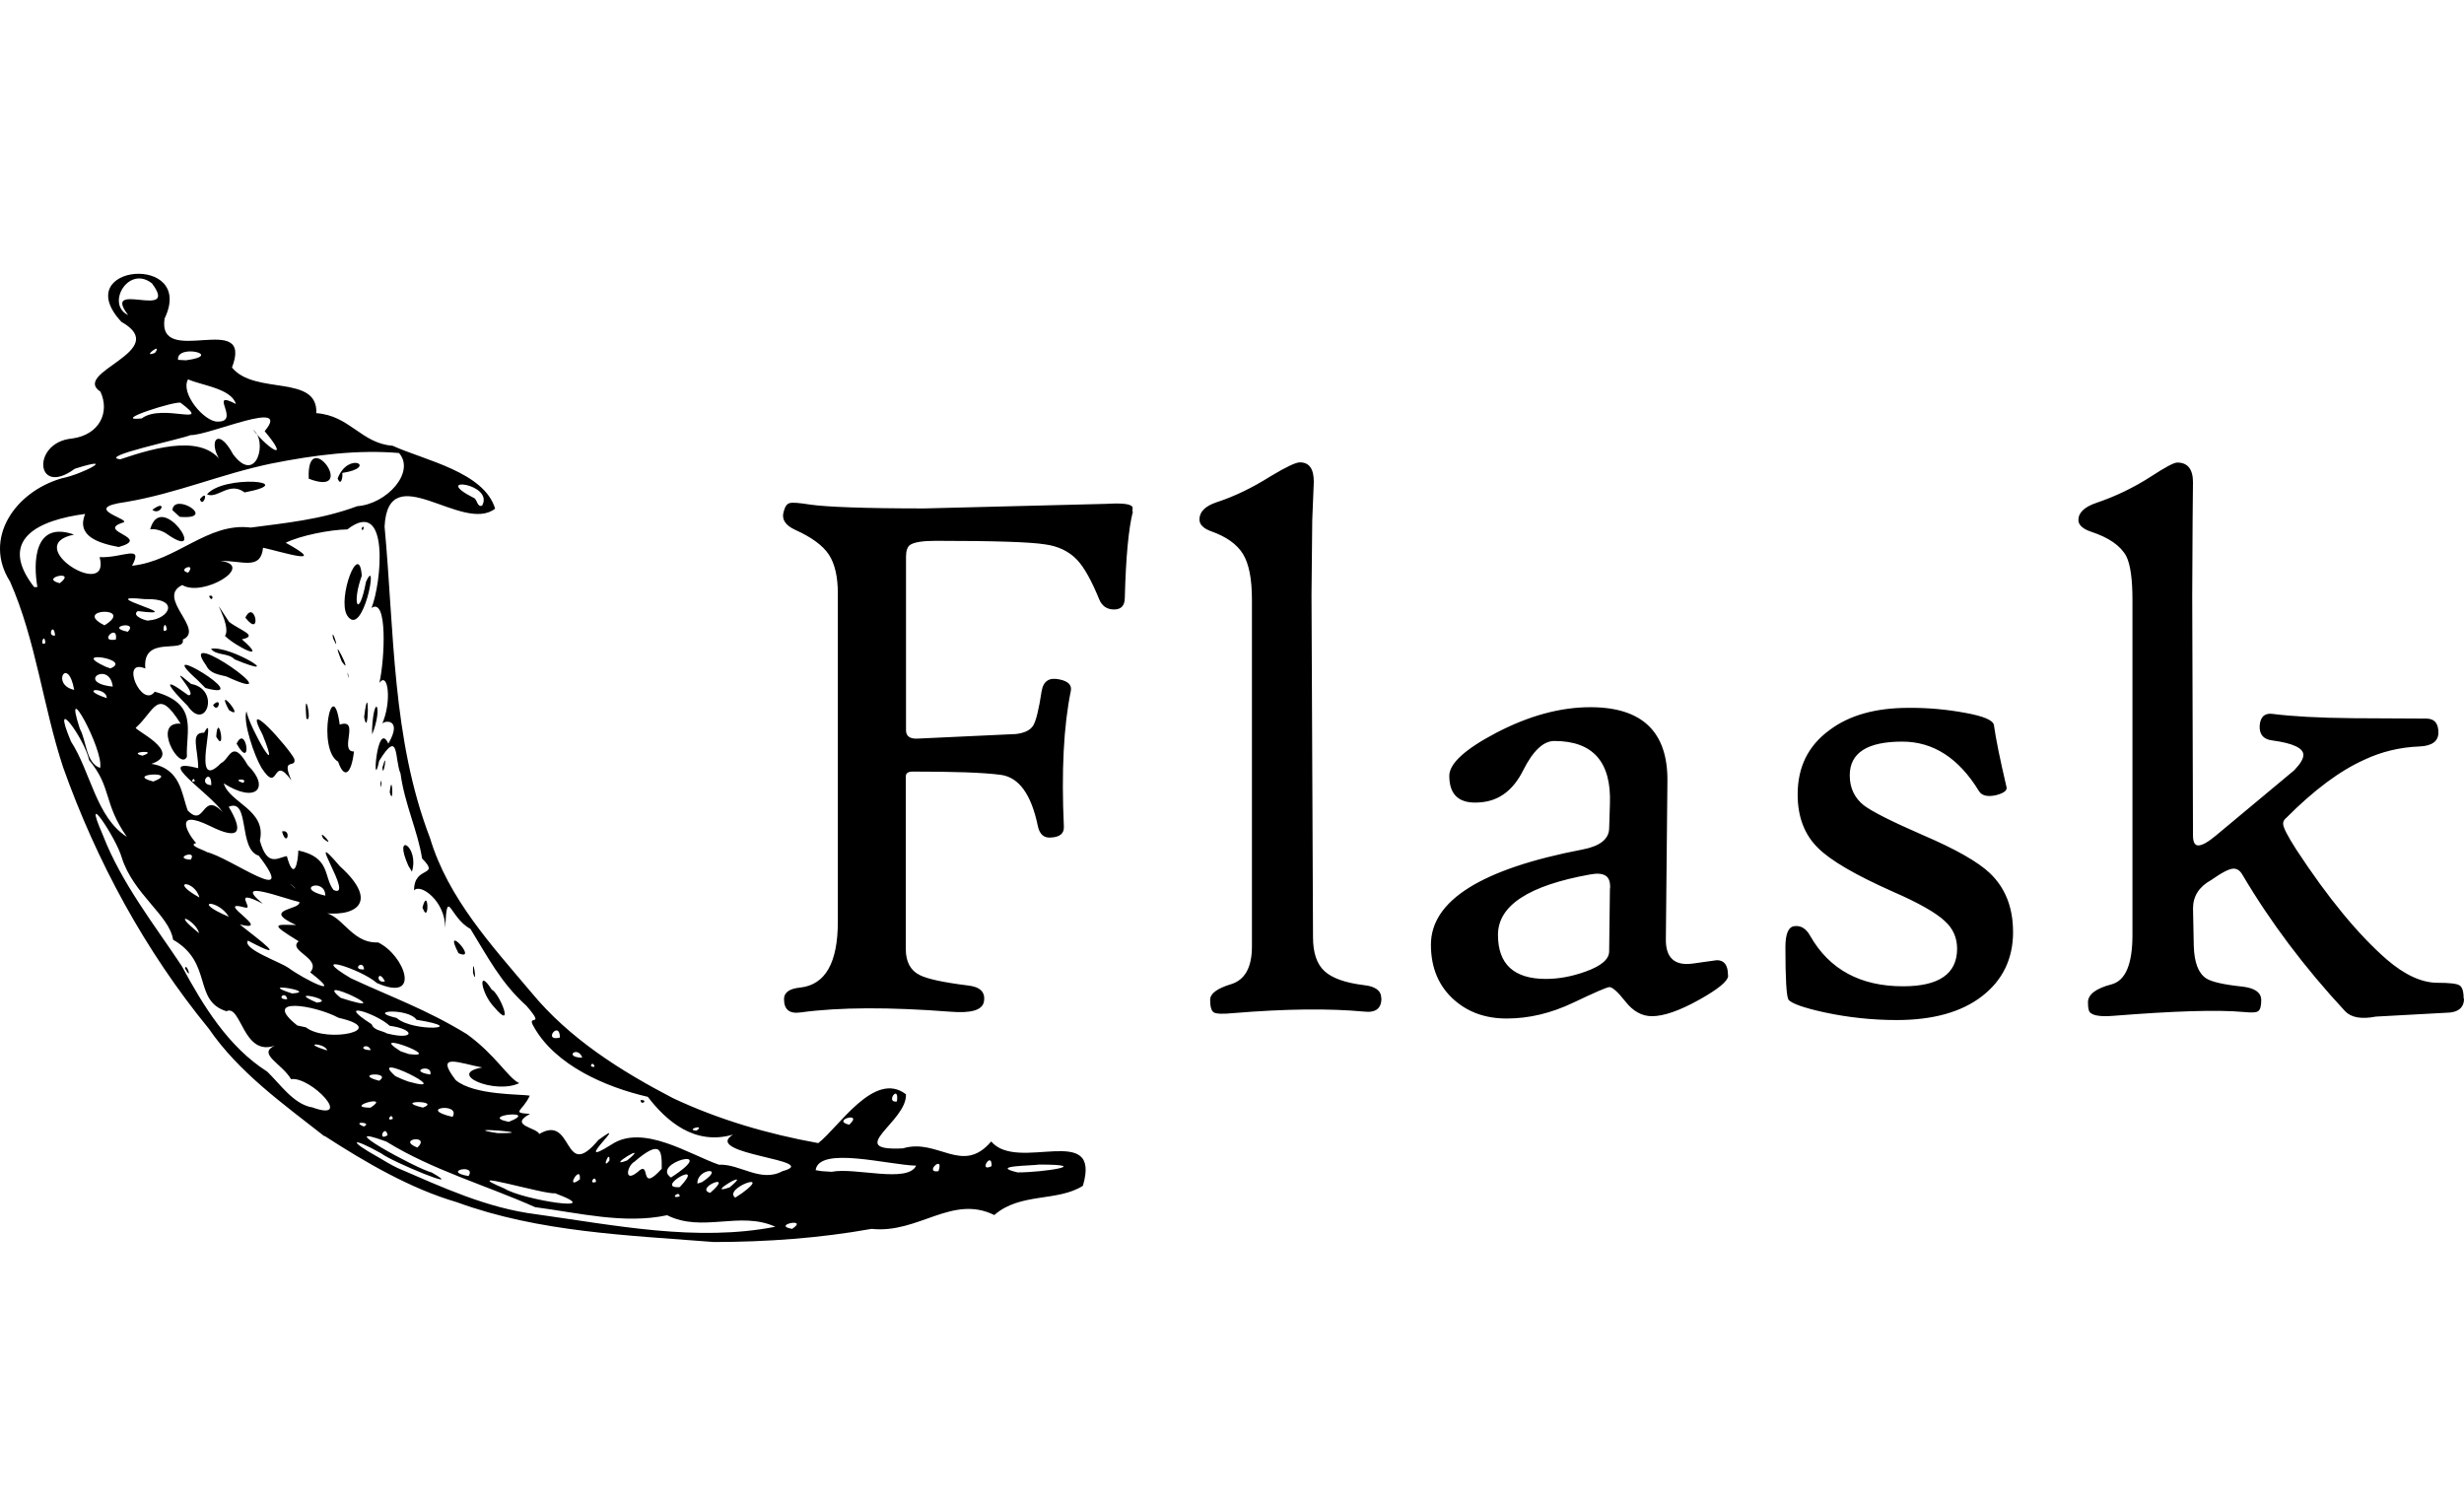 <svg width="90" height="55" viewBox="0 0 90 55" fill="none" xmlns="http://www.w3.org/2000/svg">
<path d="M11.848 41.502C10.337 40.314 8.727 39.176 7.626 37.572C5.309 34.744 3.526 31.461 2.306 28.028C1.567 25.79 1.316 23.391 0.366 21.24C-0.628 19.678 0.537 17.97 2.248 17.473C3.009 17.326 4.35 16.607 2.732 17.122C1.289 18.185 1.142 16.156 2.628 16.018C3.643 15.882 4.017 15.053 3.669 14.306C2.579 13.595 6.31 12.816 4.433 11.755C2.478 9.646 7.167 9.239 6.011 11.636C5.735 13.478 9.289 11.297 8.473 13.425C9.311 14.447 11.613 13.659 11.554 15.091C12.776 15.176 13.194 16.195 14.339 16.281C15.528 16.818 17.682 17.24 18.085 18.579C16.897 19.512 14.178 16.652 14.047 19.234C14.403 23.05 14.312 26.981 15.708 30.613C16.368 32.813 17.969 34.545 19.414 36.258C20.798 37.936 22.671 39.118 24.581 40.111C26.257 40.9 28.061 41.424 29.888 41.753C30.628 41.187 31.935 39.081 33.09 39.969C33.146 40.968 30.799 42.056 32.98 41.945C34.253 41.558 35.15 42.936 36.205 41.693C37.177 42.845 40.245 40.958 39.554 43.312C38.619 43.906 37.263 43.549 36.318 44.381C34.773 43.617 33.544 45.07 31.834 44.886C29.935 45.226 28.003 45.363 26.078 45.366C22.919 45.116 19.693 45.011 16.689 43.912C14.995 43.419 13.345 42.455 11.856 41.491L11.848 41.502ZM14.515 42.659C16.168 43.372 17.785 44.127 19.596 44.354C22.47 44.753 25.438 45.369 28.321 44.808C27.016 44.219 25.666 45.037 24.366 44.387C22.807 44.722 21.14 44.302 19.547 44.093C17.744 43.29 15.798 42.739 14.109 41.696C11.998 40.925 15.2 42.684 15.77 42.827C17.089 43.576 14.328 42.443 13.929 42.131C12.823 41.511 12.684 41.64 13.818 42.269C14.047 42.403 14.273 42.544 14.513 42.658L14.515 42.659ZM11.37 40.435C12.972 41.029 11.363 39.309 10.63 39.417C10.304 38.852 9.387 38.496 10.034 38.194C8.871 38.599 8.814 36.667 8.268 36.936C7.038 36.547 7.79 35.17 6.322 34.323C6.188 33.432 4.865 32.66 4.444 31.315C4.257 30.636 2.948 28.65 3.752 30.489C4.436 32.26 5.641 33.777 6.643 35.291C7.42 36.734 8.34 38.241 9.758 39.14C10.236 39.598 10.697 40.3 11.37 40.444L11.37 40.435ZM6.756 35.368C7.049 35.892 6.811 35.126 6.756 35.368ZM13.289 41.146C13.643 40.987 12.779 40.945 13.289 41.146ZM14.158 41.463C14.068 41.025 13.761 41.718 14.158 41.463ZM15.247 41.917C15.756 41.425 14.449 41.606 15.247 41.917ZM17.112 42.957C17.426 42.492 16.105 42.782 17.112 42.957ZM13.531 40.46C14.334 39.94 12.491 40.451 13.531 40.46ZM14.347 40.867C14.324 40.593 14.057 40.99 14.347 40.867ZM18.427 43.413C19.083 43.828 22.258 44.322 20.27 43.583C19.937 43.653 16.584 42.634 18.427 43.413ZM11.951 38.368C11.887 38.093 10.932 38.063 11.951 38.368ZM13.85 39.476C14.345 39.131 12.831 39.21 13.85 39.476ZM15.448 40.456C16.157 40.188 14.298 40.187 15.448 40.456ZM11.177 37.527C11.947 38.118 14.282 37.612 12.365 37.175C11.489 36.708 9.513 36.388 10.86 37.457L11.186 37.527H11.177ZM16.53 40.795C16.851 40.249 15.185 40.483 16.53 40.795ZM14.904 39.502C16.785 40.034 13.321 38.312 14.44 39.306L14.687 39.418L14.904 39.502ZM18.165 41.387C19.947 41.404 16.555 41.132 18.165 41.387ZM10.492 36.496C10.422 36.157 10.052 36.523 10.492 36.496ZM21.18 43.077C21.228 42.478 20.599 43.524 21.18 43.077ZM13.542 38.358C13.433 38.042 12.985 38.345 13.542 38.358ZM10.669 36.287C11.691 36.225 9.268 35.837 10.669 36.287ZM7.274 34.087C7.146 33.595 6.17 33.205 7.274 34.087ZM16.208 39.757C16.12 39.804 16.022 39.543 16.208 39.757ZM21.769 43.169C21.752 42.842 21.466 43.292 21.769 43.169ZM15.718 39.248C15.818 38.827 14.845 39.12 15.718 39.248ZM11.576 36.622C12.337 36.54 10.355 36.107 11.576 36.622ZM18.584 40.976C19.771 40.506 17.427 40.747 18.584 40.976ZM14.94 38.502C16.297 38.677 13.312 37.571 14.639 38.402L14.94 38.502ZM19.691 41.423C20.968 40.661 20.546 43.211 21.857 41.639C23.149 40.695 20.741 42.806 22.332 41.807C23.485 41.036 25.186 42.172 26.26 42.542C27.024 42.504 27.785 43.21 28.577 42.779C30.102 42.369 25.594 42.17 26.775 41.442C25.38 41.849 24.348 40.958 23.662 40.063C22.096 39.702 20.287 38.901 19.505 37.516C19.186 36.996 19.965 37.589 19.23 36.739C18.296 35.9 17.816 34.956 17.183 33.928C16.419 33.525 16.337 32.336 16.261 33.889C16.267 32.909 15.348 32.251 15.124 32.524C15.119 31.59 16.108 32.054 15.416 31.356C15.268 30.378 14.777 29.36 14.63 28.256C14.401 27.725 14.598 26.584 13.85 27.79C13.578 29.063 13.76 26.226 14.184 27.162C14.741 26.207 13.984 26.313 13.953 26.452C14.316 25.647 14.182 24.504 13.858 24.941C14.052 24.087 14.164 21.801 13.57 22.206C13.93 21.313 14.253 18.121 12.687 19.337C12.053 19.345 10.955 19.566 10.436 19.825C12.063 20.722 10.272 20.149 9.608 20.006C9.524 20.837 8.866 20.478 8.047 20.486C9.357 20.656 7.408 21.827 6.658 21.369C5.682 21.836 7.507 22.998 6.678 23.36C6.78 23.901 5.184 23.165 5.308 24.418C4.361 24.019 5.178 25.903 5.652 25.266C7.263 25.703 6.786 26.696 6.827 27.641C6.572 28.191 5.531 26.348 6.598 26.433C5.749 25.075 5.668 25.939 4.968 26.574C4.799 26.62 6.751 27.477 5.53 27.901C6.604 28.067 6.635 29.007 6.854 29.601C7.499 30.273 7.367 28.858 8.139 29.667C7.65 28.946 5.551 27.63 7.241 28.058C7.233 27.334 6.936 26.749 7.453 26.763C7.967 25.835 6.915 29.055 8.073 27.874C8.393 27.734 8.472 26.944 9.049 27.948C9.884 28.772 9.351 29.366 8.172 28.613C8.383 29.329 9.749 29.584 9.492 30.703C9.764 31.688 10.146 31.325 10.477 31.269C10.737 32.224 10.884 31.522 10.897 31.065C12.088 31.32 11.809 32.024 12.183 32.508C13.004 32.878 11.007 29.995 12.417 31.642C13.901 32.983 12.974 33.541 11.642 33.326C12.485 33.258 12.756 34.465 13.81 34.423C14.771 34.881 15.422 36.636 13.765 35.905C13.19 35.396 11.156 34.748 12.818 35.733C14.351 36.444 15.57 36.869 17.049 37.77C18.108 38.534 18.565 39.383 18.966 39.563C18.075 39.987 16.284 39.223 17.615 38.99C16.785 38.839 15.851 38.419 16.645 39.452C17.322 40.018 19.041 39.957 19.35 40.021C19.088 40.596 18.64 40.642 19.36 40.686C18.557 41.115 19.618 41.181 19.699 41.425L19.691 41.423ZM18.049 36.784C17.56 36.272 17.433 35.316 17.961 36.147C18.233 36.258 18.829 37.712 18.049 36.784ZM23.399 40.182C23.705 40.162 23.407 40.414 23.399 40.182ZM17.277 35.531C17.453 36.128 17.257 34.767 17.277 35.531ZM16.746 34.816C17.521 35.153 16.13 33.628 16.746 34.816ZM10.301 30.369C10.663 30.272 10.471 30.987 10.301 30.369ZM15.431 33.149C15.691 33.847 15.652 32.315 15.431 33.149ZM11.807 30.628C12.341 31.052 11.552 30.168 11.807 30.628ZM14.916 31.624C14.334 30.32 15.329 30.911 15.046 31.838L14.916 31.624ZM9.553 28.048C9.293 27.62 8.862 26.364 9.002 25.981C9.126 26.606 10.329 28.669 9.591 26.836C8.776 25.308 10.567 27.334 10.75 27.718C10.835 28.1 10.247 27.614 10.646 28.508C9.917 27.489 10.216 29.069 9.553 28.048ZM7.897 26.906C8.275 27.588 7.964 25.91 7.897 26.906ZM8.642 27.163C9.236 28.211 8.998 26.412 8.642 27.163ZM6.848 25.776C6.231 25.163 5.785 24.588 6.878 25.394C7.298 25.411 5.943 24.109 6.98 24.981C8.07 25.18 7.518 26.768 6.849 25.776L6.848 25.776ZM7.782 25.751C8.14 25.394 7.972 26.101 7.782 25.751ZM8.362 25.936C9.022 26.363 7.819 24.917 8.362 25.936ZM7.21 24.835C5.416 23.238 9.463 25.669 7.503 25.13L7.21 24.835ZM12.349 27.82C11.572 27.355 12.143 24.544 12.409 26.466C13.172 26.222 12.366 27.459 12.929 27.448C12.841 28.228 12.589 28.509 12.35 27.821L12.349 27.82ZM14.236 28.941C14.395 29.52 14.321 28.092 14.236 28.941ZM13.896 28.614C13.981 28.252 13.905 29.04 13.896 28.614ZM7.531 24.306C6.378 22.717 10.88 25.915 8.269 24.709C7.998 24.637 7.675 24.612 7.531 24.306ZM11.191 26.247C11.435 26.467 11.081 24.908 11.191 26.247ZM13.97 28.029C14.185 27.267 13.987 28.533 13.97 28.029ZM7.708 23.699C8.393 23.552 10.546 24.9 8.569 24.084C8.348 23.84 7.89 23.951 7.708 23.699ZM13.59 26.629C13.663 25.26 13.999 25.812 13.593 26.826L13.59 26.629ZM8.219 23.222C8.499 22.812 7.477 21.371 8.366 22.712C8.75 23.018 9.469 23.222 8.835 23.351C9.854 24.243 8.581 23.593 8.22 23.229L8.219 23.222ZM13.3 26.192C13.492 24.632 13.469 27.105 13.3 26.192ZM7.636 21.772C7.85 21.68 7.749 22.056 7.636 21.772ZM8.962 22.561C9.59 23.359 9.303 21.845 8.962 22.561ZM12.7 24.641C12.77 25.04 12.696 24.366 12.7 24.641ZM12.483 24.162C12.967 24.839 11.974 22.882 12.483 24.162ZM12.165 23.313C12.462 23.978 12.078 22.785 12.165 23.313ZM12.674 22.47C12.318 21.842 13.124 19.706 13.214 21.032C12.838 22.065 13.105 22.642 13.367 21.257C13.851 20.167 13.262 23.409 12.674 22.47ZM13.207 19.292C13.363 19.101 13.241 19.521 13.207 19.292ZM12.316 36.825C12.343 36.941 12.105 36.64 12.316 36.825ZM14.149 37.751C15.168 38.006 15.164 37.593 14.234 37.468C13.739 37.007 12.174 36.517 13.575 37.411C13.66 37.646 13.96 37.64 14.141 37.751L14.149 37.751ZM10.53 35.347C11.09 35.766 12.645 36.533 11.331 35.517C11.774 35.001 10.482 34.727 10.91 34.381C9.82 33.713 10.05 33.773 10.815 33.787C9.504 33.193 11.004 33.245 10.933 32.944C10.428 32.845 8.423 32.053 9.603 33.009C8.403 32.398 9.316 33.236 8.954 33.149C7.728 32.814 10.046 34.082 8.759 33.768C9.462 34.325 10.652 35.196 9.056 34.357C8.846 34.66 10.198 35.119 10.53 35.349V35.347ZM12.447 36.449C14.777 37.199 11.303 35.53 12.447 36.449ZM22.26 42.393C22.291 41.931 21.942 42.788 22.26 42.393ZM23.279 42.818C23.817 42.297 23.301 43.648 24.17 42.69C24.178 42.005 24.144 41.6 23.172 42.433C22.903 42.583 22.784 43.213 23.279 42.818ZM7.283 32.782C7.117 32.133 6.125 32.137 7.283 32.782ZM8.359 33.486C7.96 32.824 6.933 32.886 8.359 33.486ZM14.487 37.182C15.085 37.713 17.235 37.572 15.214 37.248C14.915 36.807 13.314 36.912 14.487 37.182ZM22.909 42.385C23.83 41.621 22.018 42.729 22.909 42.385ZM24.824 43.7C24.83 43.453 24.427 43.809 24.824 43.7ZM24.828 43.361C25.846 42.281 23.84 43.425 24.828 43.361ZM4.633 30.564C3.764 29.325 4.093 28.767 3.255 27.763C3.095 26.988 1.817 25.232 2.593 27.084C3.304 28.173 3.514 29.858 4.632 30.564H4.633ZM24.508 43.01C26.375 41.798 23.738 42.482 24.508 43.01ZM25.939 43.571C26.879 42.764 25.345 43.402 25.939 43.571ZM6.964 31.402C7.232 31.003 6.269 31.351 6.964 31.402ZM25.641 43.178C26.55 42.584 25.431 42.682 25.476 43.232L25.641 43.178ZM13.298 35.408C13.267 35.011 12.817 35.442 13.298 35.408ZM14.06 35.847C13.817 35.356 13.687 35.932 14.06 35.847ZM27.1 43.584C28.265 42.735 26.395 43.414 26.856 43.744L27.1 43.584ZM26.653 43.368C27.604 42.573 25.652 43.721 26.653 43.368ZM28.934 44.886C29.57 44.46 28.159 44.749 28.934 44.886ZM7.548 31.122C8.402 31.313 10.961 33.225 9.451 31.254C8.688 31.025 9.142 29.135 8.353 29.468C8.883 30.354 8.789 30.729 7.677 30.173C6.28 29.491 6.892 30.51 7.166 30.793C6.792 30.877 7.658 31.115 7.548 31.132V31.122ZM3.656 28.049C3.809 27.416 2.247 24.569 2.918 26.623C3.16 27.054 3.134 27.869 3.656 28.049ZM10.799 32.463C10.778 32.41 10.358 32.095 10.799 32.463ZM11.882 32.715C11.882 32.036 10.694 32.443 11.882 32.715ZM21.27 38.632C21.1 38.174 20.562 38.622 21.27 38.632ZM21.719 38.962C21.651 38.705 21.459 39.013 21.719 38.962ZM25.439 41.298C25.796 41.044 24.993 41.264 25.439 41.298ZM5.6 28.546C6.623 28.149 4.503 28.263 5.6 28.546ZM20.453 37.897C20.441 37.235 19.799 38.063 20.453 37.897ZM5.203 27.602C5.86 27.381 4.595 27.456 5.203 27.602ZM7.111 28.536C7.1 28.318 6.91 28.619 7.111 28.536ZM30.379 42.801C31.224 42.629 33.152 43.231 33.463 42.577C32.444 42.551 29.912 41.852 29.792 42.742L30.017 42.778L30.379 42.801ZM7.717 28.679C7.733 28 7.194 28.654 7.717 28.679ZM2.71 25.199C2.482 23.92 1.844 25.006 2.71 25.199ZM3.898 25.5C3.913 25.089 2.795 25.13 3.898 25.5ZM4.581 25.836C4.428 26.037 4.384 25.666 4.581 25.836ZM8.884 28.594C9.088 28.407 8.405 28.457 8.884 28.594ZM4.119 25.079C4.002 24.113 2.732 24.934 4.119 25.079ZM1.657 23.486C1.623 23.041 1.418 23.654 1.657 23.486ZM2.014 23.211C1.954 22.683 1.7 23.278 2.014 23.211ZM4.03 24.414C4.883 24.08 2.476 23.721 3.856 24.351L4.03 24.414ZM31.02 41.081C31.566 40.572 30.327 40.927 31.02 41.081ZM34.279 42.779C34.498 42.133 33.727 42.864 34.279 42.779ZM4.233 23.359C4.323 22.733 3.557 23.484 4.233 23.359ZM1.365 21.437C1.212 20.554 1.232 19.003 2.706 19.527C0.739 19.917 4.068 21.971 3.639 20.35C4.467 20.391 5.258 19.861 4.823 20.664C6.453 20.494 7.583 19.071 9.158 19.27C10.384 19.107 11.725 18.984 13.047 18.489C14.133 18.411 15.18 17.241 14.575 16.547C13.093 16.421 11.541 16.606 9.904 16.933C8.089 17.31 6.441 18.026 4.609 18.334C2.824 18.574 4.967 18.994 4.457 19.098C3.525 19.42 5.56 19.638 4.336 19.98C3.575 19.836 2.783 19.575 3.109 18.772C1.399 18.996 -0.104 19.704 1.247 21.444L1.348 21.445L1.365 21.437ZM5.485 19.338C5.884 17.862 7.633 20.554 6.141 19.535C5.972 19.401 5.67 19.294 5.485 19.338ZM5.563 18.622C6.14 18.192 5.871 18.864 5.563 18.622ZM6.297 18.634C6.35 17.955 7.98 18.994 6.566 18.878L6.297 18.634ZM7.302 18.23C7.67 17.801 7.409 18.61 7.302 18.23ZM7.56 18.058C8.171 17.324 11.02 17.588 8.935 17.986C8.374 17.565 7.947 18.233 7.56 18.058ZM11.277 17.485C13.126 18.198 11.185 15.478 11.277 17.485ZM12.332 17.479C12.718 16.46 13.83 17.073 12.502 17.275C12.53 17.384 12.463 17.798 12.332 17.479ZM3.817 22.84C4.969 22.134 2.594 22.228 3.817 22.84ZM4.67 23.076C5.074 22.647 3.79 22.902 4.67 23.076ZM2.184 21.302C2.842 20.795 1.403 21.109 2.184 21.302ZM36.219 42.594C36.238 42.006 35.715 42.848 36.219 42.594ZM32.76 40.234C32.858 39.558 32.315 40.293 32.76 40.234ZM37.169 42.823C38.09 42.826 39.959 42.536 37.956 42.537C37.642 42.585 36.124 42.576 37.169 42.823ZM5.438 22.661C6.183 22.61 6.603 21.84 5.293 21.884C3.263 21.674 7.076 22.58 5.033 22.32C4.758 22.503 5.422 22.712 5.438 22.661ZM6.094 22.994C6.016 22.516 5.863 23.249 6.094 22.994ZM6.873 20.918C7.195 20.517 6.425 20.811 6.873 20.918ZM4.395 16.776C5.725 16.325 7.535 15.817 8.172 16.999C7.532 16.23 7.913 15.473 8.517 16.598C9.371 17.735 9.79 16.089 9.243 15.698C9.876 16.484 10.595 16.856 9.667 15.749C10.685 14.535 7.647 15.908 6.958 15.893C6.618 16.042 3.537 16.681 4.395 16.776ZM5.175 15.284C5.934 14.712 7.807 15.625 6.601 14.715C6.484 14.612 3.98 15.406 5.175 15.284ZM7.942 15.399C8.829 15.421 7.56 14.205 8.617 14.756C8.444 14.189 7.386 14.083 6.869 13.856C6.576 14.366 7.463 15.405 7.943 15.399H7.942ZM5.662 12.888C5.969 12.464 5.123 13.1 5.662 12.888ZM6.792 13.16C8.223 12.97 6.427 12.544 6.504 13.144L6.792 13.16ZM4.681 11.509C3.674 10.193 6.577 11.729 5.552 10.352C4.691 9.666 3.855 11.116 4.681 11.509ZM17.608 18.471C18.07 17.653 15.701 17.368 17.297 18.183C17.444 18.231 17.411 18.529 17.608 18.471ZM41.379 18.688C41.22 19.314 41.123 20.364 41.085 21.828C41.085 22.116 40.955 22.262 40.693 22.262C40.432 22.262 40.249 22.135 40.147 21.884C39.867 21.202 39.602 20.727 39.349 20.456C39.05 20.139 38.653 19.946 38.159 19.882C37.627 19.797 36.302 19.754 34.183 19.754C33.698 19.754 33.38 19.805 33.233 19.909C33.148 19.974 33.093 20.114 33.093 20.329V26.671C33.093 26.886 33.228 26.988 33.498 26.979L37.11 26.811C37.418 26.773 37.626 26.674 37.733 26.51C37.84 26.346 37.945 25.916 38.047 25.242C38.112 24.869 38.331 24.733 38.705 24.818C39.022 24.883 39.158 25.028 39.112 25.242C38.851 26.512 38.766 28.164 38.859 30.199C38.869 30.441 38.715 30.573 38.397 30.591C38.136 30.619 37.973 30.479 37.908 30.171C37.666 29.005 37.214 28.389 36.55 28.301C35.885 28.214 34.82 28.183 33.336 28.183C33.168 28.183 33.085 28.242 33.085 28.364V34.664C33.085 35.131 33.257 35.449 33.594 35.615C33.866 35.755 34.449 35.882 35.344 35.994C35.803 36.04 36.002 36.242 35.938 36.588C35.882 36.896 35.472 37.017 34.706 36.953C32.494 36.783 30.669 36.785 29.232 36.981C28.83 37.036 28.637 36.873 28.637 36.491C28.637 36.248 28.838 36.109 29.232 36.071C30.147 35.969 30.603 35.165 30.603 33.663V21.678C30.603 21.063 30.493 20.59 30.275 20.258C30.057 19.926 29.647 19.625 29.05 19.355C28.677 19.187 28.537 18.958 28.63 18.669C28.677 18.492 28.751 18.394 28.853 18.375C28.938 18.347 29.194 18.367 29.595 18.431C30.183 18.516 31.57 18.571 33.754 18.571L40.434 18.403C41.058 18.365 41.371 18.417 41.371 18.556C41.371 18.594 41.366 18.631 41.357 18.668L41.379 18.688ZM50.459 36.461C50.459 36.834 50.249 36.997 49.829 36.95C48.542 36.829 46.946 36.848 45.042 37.005C44.66 37.044 44.424 37.033 44.334 36.978C44.245 36.923 44.202 36.769 44.202 36.516C44.202 36.292 44.457 36.103 44.964 35.949C45.472 35.794 45.728 35.335 45.728 34.57V21.9C45.728 21.136 45.618 20.589 45.4 20.233C45.181 19.878 44.794 19.603 44.245 19.408C43.957 19.306 43.811 19.16 43.811 18.974C43.811 18.694 44.02 18.484 44.441 18.344C45.075 18.138 45.734 17.822 46.416 17.392C46.976 17.055 47.331 16.888 47.479 16.888C47.825 16.888 47.988 17.126 47.988 17.601C47.967 18.068 47.949 18.535 47.931 19.002L47.904 21.732L47.959 34.234C47.959 34.803 48.099 35.217 48.38 35.473C48.66 35.73 49.141 35.9 49.822 35.983C50.243 36.029 50.452 36.188 50.452 36.458L50.459 36.461ZM63.123 35.635C63.123 35.83 62.766 36.127 62.053 36.523C61.34 36.92 60.767 37.117 60.339 37.117C59.974 37.117 59.653 36.941 59.373 36.585C59.093 36.23 58.896 36.054 58.785 36.054C58.7 36.054 58.258 36.246 57.455 36.628C56.651 37.01 55.844 37.202 55.033 37.202C54.269 37.202 53.628 36.977 53.115 36.523C52.555 36.028 52.266 35.356 52.266 34.507C52.266 32.891 54.115 31.735 57.811 31.027C58.445 30.905 58.767 30.648 58.776 30.257L58.804 29.361C58.86 27.83 58.184 27.065 56.774 27.065C56.372 27.065 55.993 27.424 55.632 28.143C55.272 28.862 54.758 29.249 54.086 29.305C53.322 29.379 52.937 29.058 52.937 28.338C52.937 27.89 53.506 27.368 54.646 26.769C55.841 26.145 56.989 25.831 58.09 25.831C59.985 25.831 60.922 26.733 60.904 28.534L60.847 34.301C60.839 34.908 61.095 35.211 61.617 35.211C61.719 35.211 61.916 35.188 62.205 35.142L62.71 35.072C62.98 35.072 63.116 35.254 63.116 35.618L63.123 35.635ZM58.811 32.443C58.819 32.21 58.766 32.055 58.641 31.982C58.516 31.908 58.341 31.892 58.089 31.939C55.84 32.341 54.715 33.074 54.715 34.146C54.715 35.218 55.298 35.756 56.465 35.756C56.932 35.756 57.413 35.668 57.908 35.49C58.487 35.284 58.776 35.037 58.776 34.748L58.804 32.452L58.811 32.443ZM73.53 34.033C73.53 35.023 73.148 35.809 72.388 36.393C71.629 36.976 70.59 37.258 69.273 37.258C68.389 37.258 67.507 37.164 66.641 36.978C65.877 36.81 65.446 36.656 65.326 36.517C65.251 36.385 65.214 35.747 65.214 34.598C65.214 34.103 65.326 33.847 65.55 33.828C65.774 33.8 65.974 33.913 66.124 34.192C66.824 35.414 67.954 36.025 69.512 36.025C70.828 36.025 71.485 35.567 71.485 34.652C71.485 34.251 71.337 33.915 71.037 33.644C70.71 33.336 70.076 32.976 69.133 32.566C67.77 31.959 66.86 31.429 66.403 30.971C65.908 30.485 65.661 29.833 65.661 29.019C65.661 28.01 66.048 27.236 66.824 26.668C67.543 26.126 68.504 25.855 69.707 25.855C70.402 25.849 71.096 25.91 71.78 26.037C72.452 26.158 72.802 26.307 72.83 26.485C72.903 27.007 73.059 27.763 73.291 28.754C73.319 28.874 73.188 28.973 72.899 29.047C72.591 29.113 72.386 29.061 72.283 28.895C71.546 27.689 70.613 27.088 69.482 27.088C68.204 27.088 67.564 27.499 67.564 28.321C67.564 28.779 67.737 29.142 68.073 29.412C68.381 29.646 69.105 30.011 70.243 30.506C71.439 31.019 72.25 31.482 72.68 31.891C73.24 32.423 73.528 33.138 73.528 34.033H73.53ZM90 36.483C90 36.809 89.779 36.992 89.341 36.992L86.78 37.132C86.257 37.234 85.883 37.17 85.659 36.937C84.184 35.349 82.933 33.688 81.908 31.952C81.823 31.803 81.717 31.728 81.585 31.728C81.427 31.728 81.161 31.868 80.76 32.148C80.321 32.39 80.102 32.736 80.102 33.183L80.13 34.557C80.148 35.153 80.297 35.545 80.577 35.732C80.772 35.864 81.226 35.966 81.935 36.04C82.374 36.096 82.594 36.261 82.594 36.53C82.594 36.745 82.56 36.87 82.489 36.929C82.417 36.988 82.234 36.992 81.935 36.963C81.001 36.878 79.424 36.926 77.203 37.103C76.643 37.15 76.34 37.079 76.293 36.893C76.275 36.828 76.265 36.735 76.265 36.613C76.265 36.325 76.551 36.104 77.12 35.956C77.634 35.825 77.89 35.223 77.89 34.15V21.913C77.89 21.149 77.815 20.616 77.665 20.317C77.46 19.935 77.03 19.636 76.377 19.421C76.069 19.319 75.915 19.166 75.915 18.997C75.915 18.725 76.136 18.515 76.573 18.367C77.278 18.129 77.951 17.804 78.576 17.399C79.089 17.064 79.407 16.895 79.526 16.895C79.91 16.895 80.101 17.137 80.101 17.623C80.101 17.557 80.096 18.02 80.087 19.008L80.073 21.753L80.101 30.517C80.101 30.759 80.166 30.88 80.296 30.88C80.436 30.88 80.651 30.759 80.941 30.517L83.796 28.137C84.021 27.903 84.133 27.717 84.133 27.576C84.133 27.325 83.755 27.147 82.999 27.045C82.673 27.007 82.518 26.825 82.537 26.499C82.565 26.172 82.729 26.032 83.027 26.078C83.7 26.163 84.679 26.223 85.967 26.233L88.64 26.247C88.929 26.255 89.065 26.428 89.065 26.756C89.065 27.072 88.835 27.245 88.379 27.265C87.659 27.292 86.983 27.455 86.349 27.755C85.462 28.155 84.514 28.861 83.505 29.877C83.431 29.933 83.393 30.004 83.393 30.086C83.393 30.217 83.552 30.53 83.87 31.025C85.037 32.807 86.138 34.137 87.174 35.043C87.836 35.612 88.457 35.897 89.035 35.897C89.464 35.897 89.731 35.927 89.833 35.989C89.935 36.05 89.987 36.209 89.987 36.471L90 36.483Z" fill="black"/>
</svg>
